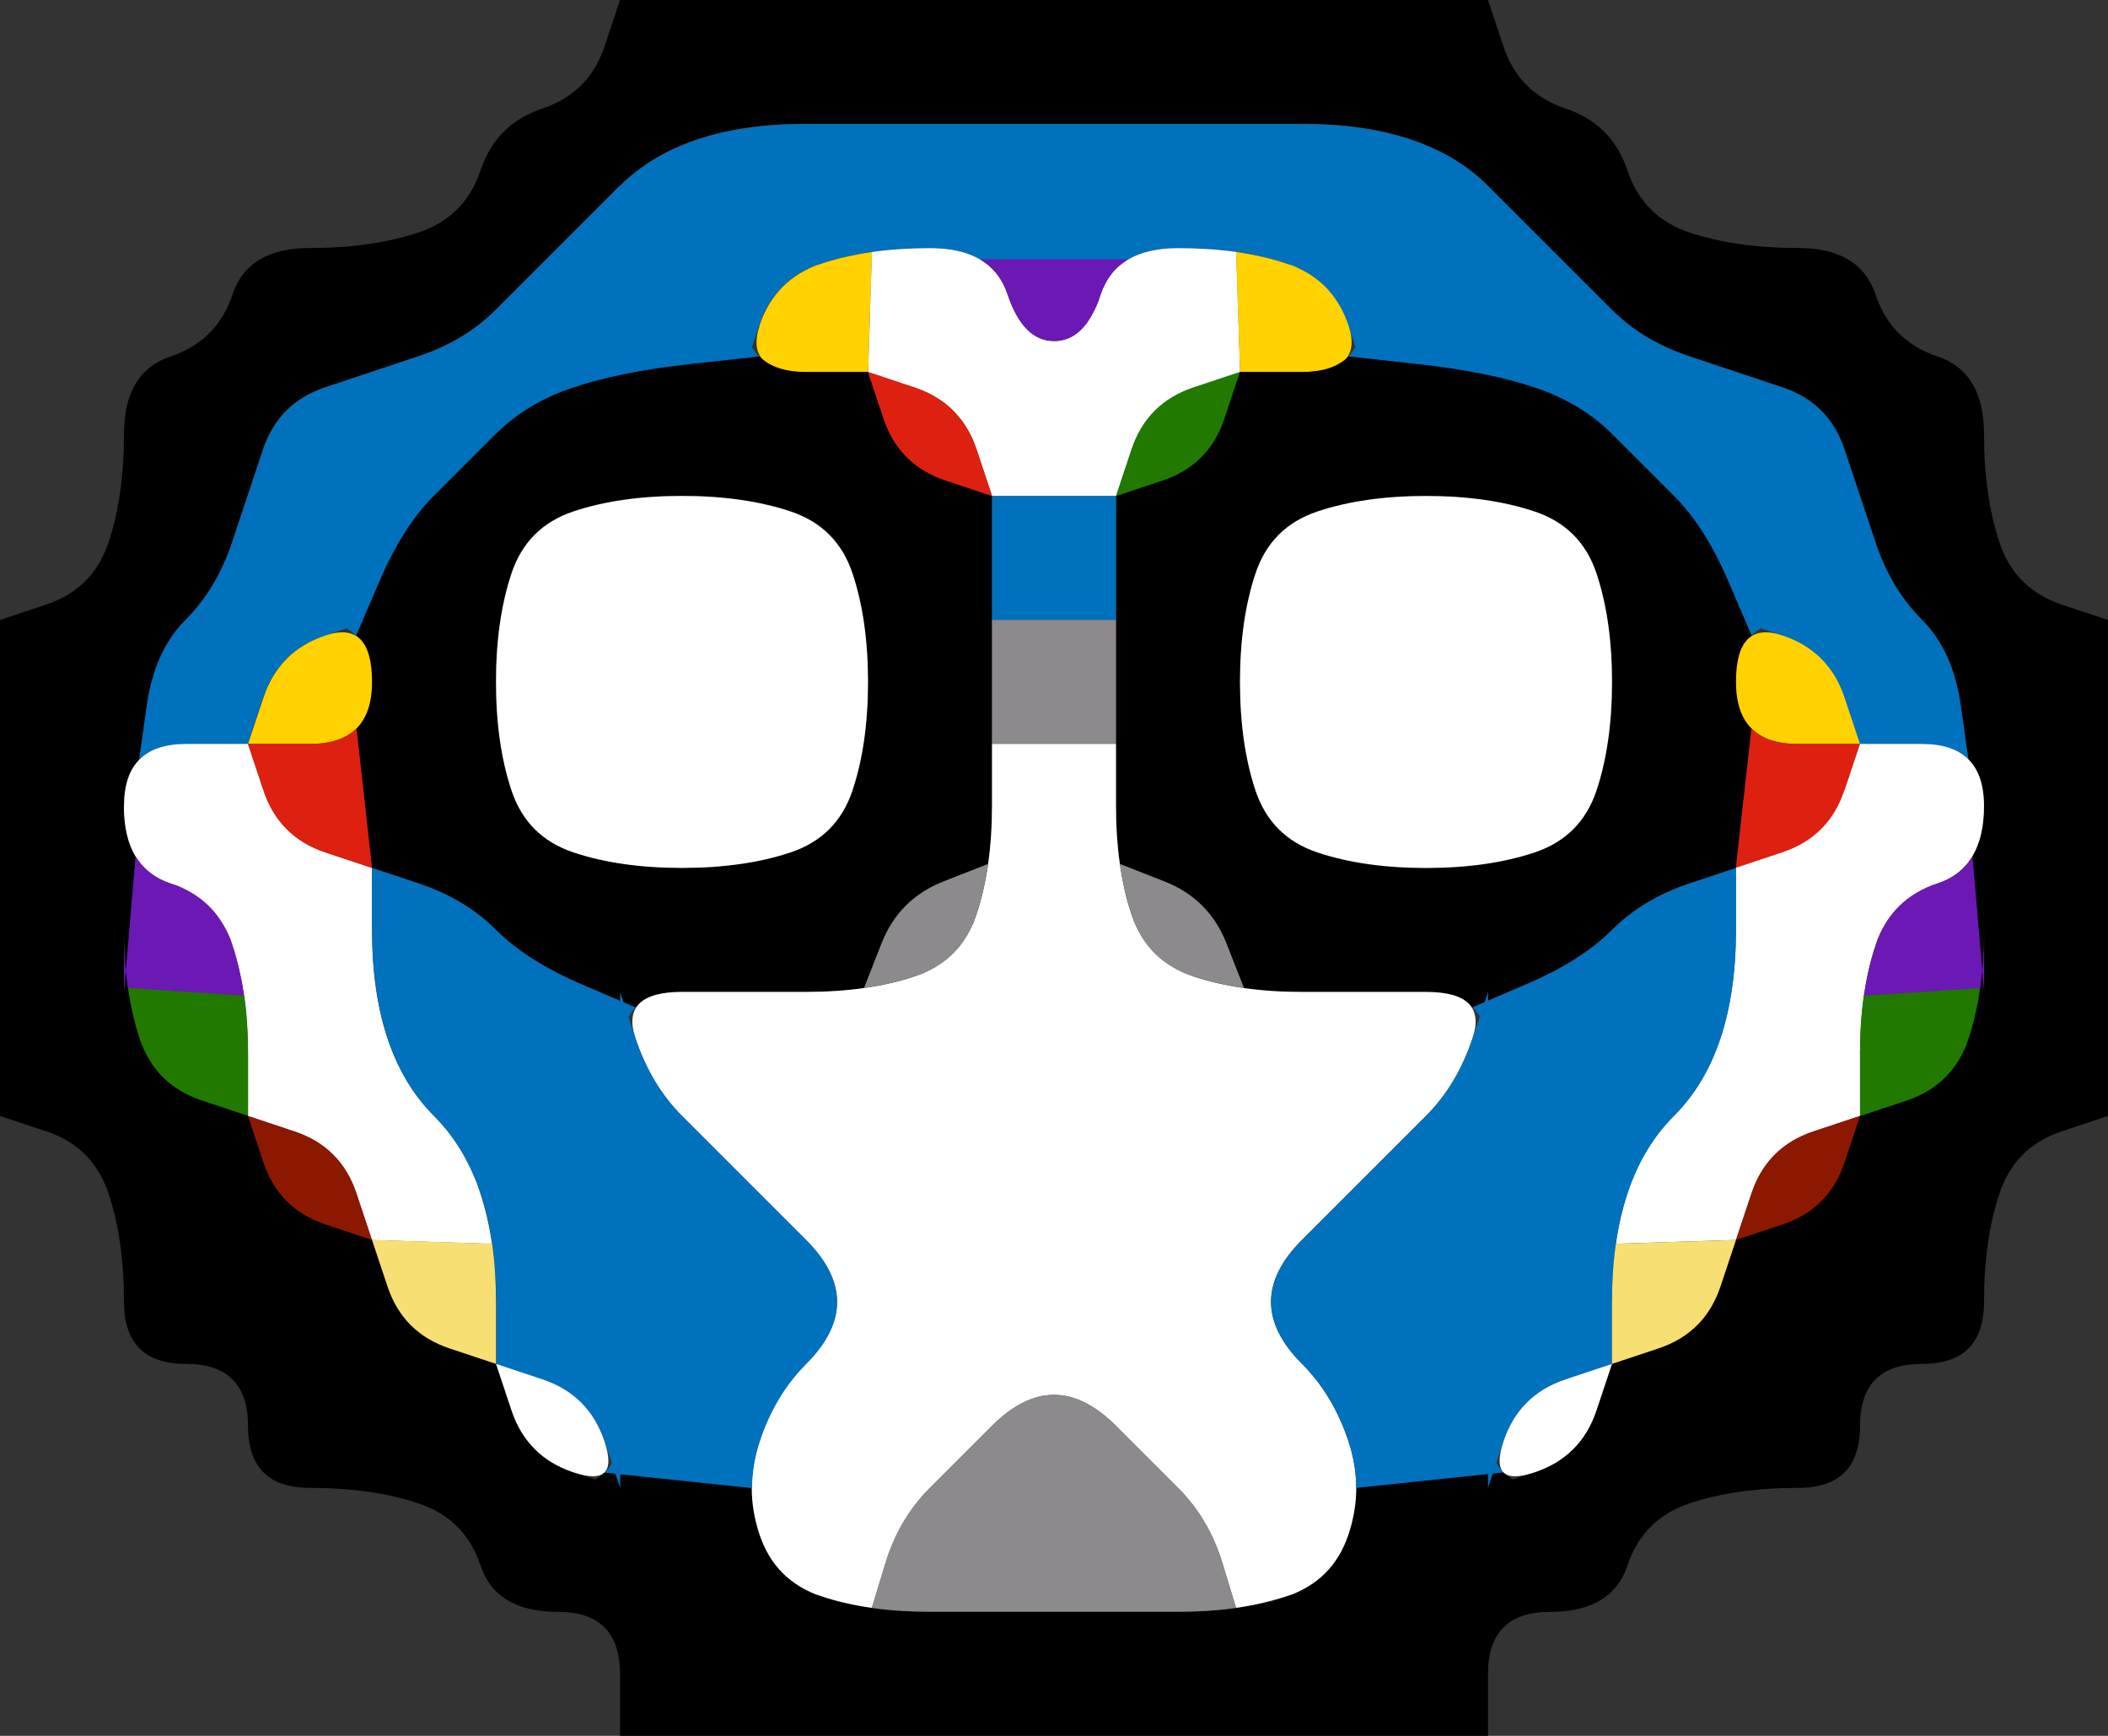 <svg width="17" height="14" version="1.1" viewBox="0 0 17 14" xmlns="http://www.w3.org/2000/svg">
 <rect x="0" y="0" width="17" height="14" fill="#333333" stroke="none"/>
 <g>
  <path d="m0 0.5v-0.5h5l-0.125 0.375q-0.125 0.375-0.5 0.5t-0.5 0.5-0.5 0.5-0.875 0.125-0.625 0.375-0.5 0.5-0.375 0.625-0.125 0.875-0.5 0.5l-0.375 0.125v-4.5" fill-opacity="0"/>
  <path d="m4.875 0.375 0.125-0.375h7l0.125 0.375q0.125 0.375 0.5 0.5t0.5 0.5 0.5 0.5 0.875 0.125 0.625 0.375 0.5 0.5 0.375 0.625 0.125 0.875 0.5 0.5l0.375 0.125v4l-0.375 0.125q-0.375 0.125-0.5 0.5t-0.125 0.875-0.5 0.5-0.5 0.5-0.5 0.5-0.875 0.125-0.5 0.5-0.625 0.375-0.5 0.5v0.5h-7v-0.5q0-0.5-0.5-0.5t-0.625-0.375-0.5-0.5-0.875-0.125-0.5-0.5-0.5-0.5-0.5-0.5-0.125-0.875-0.5-0.5l-0.375-0.125v-4l0.375-0.125q0.375-0.125 0.5-0.5t0.125-0.875 0.375-0.625 0.5-0.5 0.625-0.375 0.875-0.125 0.5-0.5 0.5-0.5 0.5-0.5m4.625 12.625q0.5 0 0.875-0.125t0.5-0.5l0.125-0.375-0.188 0.562 0.062-0.188q0.062-0.188 0.062-0.375v-0.188 0.188l1.188-0.125-0.125-0.125 0.125 0.125q0.125 0.125 0.375 0.125h0.25-0.75l0.375-0.125q0.375-0.125 0.5-0.5l0.125-0.375 0.375-0.125q0.375-0.125 0.5-0.5l0.125-0.375 0.375-0.125q0.375-0.125 0.5-0.5l0.125-0.375 0.375-0.125q0.375-0.125 0.5-0.5t0.078-0.922l-0.047-0.547-0.094 0.156 0.094-0.156q0.094-0.156 0.094-0.406v-0.25 0.75-1 0.75-0.25q0-0.25-0.125-0.375l-0.125-0.125 0.125 0.125-0.062-0.438q-0.062-0.438-0.312-0.688t-0.375-0.625-0.25-0.75-0.5-0.5-0.75-0.25-0.625-0.375-0.5-0.5-0.5-0.5-0.625-0.375-0.875-0.125-1 0-1 0-1 0-1 0-0.875 0.125-0.625 0.375-0.5 0.5-0.5 0.5-0.625 0.375-0.75 0.25-0.5 0.5-0.25 0.75-0.375 0.625-0.312 0.688l-0.062 0.438 0.125-0.125-0.125 0.125q-0.125 0.125-0.125 0.375v0.25-0.75 1-0.75 0.25q0 0.25 0.094 0.406l0.094 0.156-0.094-0.156-0.047 0.547q-0.047 0.547 0.078 0.922t0.5 0.5l0.375 0.125 0.125 0.375q0.125 0.375 0.5 0.5l0.375 0.125 0.125 0.375q0.125 0.375 0.5 0.5l0.375 0.125 0.125 0.375q0.125 0.375 0.5 0.5l0.375 0.125h-0.75 0.25q0.25 0 0.375-0.125l0.125-0.125-0.125 0.125 1.188 0.125v-0.188 0.188q0 0.188 0.062 0.375l0.062 0.188-0.188-0.562 0.125 0.375q0.125 0.375 0.5 0.5t0.875 0.125 1 0 1 0"/>
  <path d="m12.125 0.375-0.125-0.375h5v5l-0.375-0.125q-0.375-0.125-0.5-0.5t-0.125-0.875-0.375-0.625-0.5-0.5-0.625-0.375-0.875-0.125-0.5-0.5-0.5-0.5-0.5-0.5" fill-opacity="0"/>
  <g>
   <path d="m5 1.5q0.25-0.25 0.625-0.375t0.875-0.125 1 0 1 0 1 0 1 0 0.875 0.125 0.625 0.375 0.5 0.5 0.5 0.5 0.625 0.375 0.75 0.25 0.5 0.5 0.25 0.75 0.375 0.625 0.312 0.688l0.062 0.438 0.125 0.125-0.125-0.125q-0.125-0.125-0.375-0.125h-0.25 0.75-1l-0.125-0.375q-0.125-0.375-0.5-0.5l-0.375-0.125h0.75-0.25q-0.25 0-0.375 0.125l-0.125 0.125 0.125-0.125-0.188-0.438q-0.188-0.438-0.438-0.688t-0.5-0.5-0.625-0.375-0.938-0.188l-0.562-0.062-0.125 0.125 0.125-0.125q0.125-0.125 0.125-0.375v-0.25 0.75l-0.125-0.375q-0.125-0.375-0.5-0.5t-0.875-0.125h-0.5 0.75-0.25q-0.25 0-0.406 0.094l-0.156 0.094 0.156-0.094h-1.188l0.156 0.094-0.156-0.094q-0.156-0.094-0.406-0.094h-0.25 0.75-0.5q-0.5 0-0.875 0.125t-0.5 0.5l-0.125 0.375v-0.75 0.25q0 0.25 0.125 0.375l0.125 0.125-0.125-0.125-0.562 0.062q-0.562 0.062-0.938 0.188t-0.625 0.375-0.5 0.5-0.438 0.688l-0.188 0.438 0.125 0.125-0.125-0.125q-0.125-0.125-0.375-0.125h-0.25 0.75l-0.375 0.125q-0.375 0.125-0.5 0.5l-0.125 0.375h-1 0.75-0.25q-0.25 0-0.375 0.125l-0.125 0.125 0.125-0.125 0.062-0.438q0.062-0.438 0.312-0.688t0.375-0.625 0.25-0.75 0.5-0.5 0.75-0.25 0.625-0.375 0.5-0.5 0.5-0.5" fill="#0071bc"/>
   <path d="m6.125 2.625q0.125-0.375 0.5-0.5l0.375-0.125-0.562 0.188 0.188-0.062q0.188-0.062 0.406-0.094l0.219-0.031-0.219 0.031-0.031 0.969h-0.5q-0.5 0-0.375-0.375" fill="#ffd200"/>
   <path d="m7.016 2.516 0.016-0.484-0.219 0.031 0.219-0.031q0.219-0.031 0.469-0.031h0.25-0.75 0.5q0.5 0 0.625 0.375t0.375 0.375 0.375-0.375 0.625-0.375h0.5-0.75 0.25q0.25 0 0.469 0.031l0.219 0.031-0.219-0.031 0.031 0.969-0.375 0.125q-0.375 0.125-0.5 0.5l-0.125 0.375h-1l-0.125-0.375q-0.125-0.375-0.5-0.5l-0.375-0.125 0.016-0.484" fill="#fff"/>
   <path d="m8.125 2.375-0.125-0.375 0.188 0.562-0.062-0.188q-0.062-0.188-0.219-0.281l-0.156-0.094 0.156 0.094h1.188l0.156-0.094-0.156 0.094q-0.156 0.094-0.219 0.281l-0.062 0.188 0.188-0.562-0.125 0.375q-0.125 0.375-0.375 0.375t-0.375-0.375" fill="#6b18b5"/>
   <path d="m9.984 2.516-0.016-0.484-0.219-0.031 0.219 0.031q0.219 0.031 0.406 0.094l0.188 0.062-0.562-0.188 0.375 0.125q0.375 0.125 0.5 0.5t-0.375 0.375h-0.5l-0.016-0.484" fill="#ffd200"/>
   <path d="m4 3.5q0.25-0.25 0.625-0.375t0.938-0.188l0.562-0.062-0.125-0.125 0.125 0.125q0.125 0.125 0.375 0.125h0.25-0.75 1l0.125 0.375q0.125 0.375 0.5 0.5l0.375 0.125v0.5q0 0.5 0 1t0 1v0.5-0.75 0.25q0 0.25-0.031 0.469l-0.031 0.219 0.031-0.219-0.359 0.141q-0.359 0.141-0.5 0.5l-0.141 0.359 0.219-0.031-0.219 0.031q-0.219 0.031-0.469 0.031h-0.25 0.75-0.5q-0.5 0-1 0h-0.5 0.75-0.25q-0.25 0-0.375 0.125l-0.125 0.125 0.125-0.125-0.438-0.188q-0.438-0.188-0.688-0.438t-0.625-0.375l-0.375-0.125-0.125-1.125-0.125 0.125 0.125-0.125q0.125-0.125 0.125-0.375v-0.25 0.75-1 0.75-0.25q0-0.25-0.125-0.375l-0.125-0.125 0.125 0.125 0.188-0.438q0.188-0.438 0.438-0.688t0.5-0.5m1.5 3.5q0.5 0 0.875-0.125t0.5-0.5 0.125-0.875-0.125-0.875-0.5-0.5-0.875-0.125-0.875 0.125-0.5 0.5-0.125 0.875 0.125 0.875 0.5 0.5 0.875 0.125"/>
   <path d="M 7.125,3.375 7,3 7.375,3.125 q 0.375,0.125 0.5,0.5 L 8,4 7.625,3.875 Q 7.25,3.75 7.125,3.375" fill="#de2010"/>
   <path d="M 9.125,3.625 Q 9.25,3.25 9.625,3.125 L 10,3 9.875,3.375 Q 9.75,3.75 9.375,3.875 L 9,4 9.125,3.625" fill="#217900"/>
   <path d="m9.875 3.375 0.125-0.375h1-0.75 0.25q0.25 0 0.375-0.125l0.125-0.125-0.125 0.125 0.562 0.062q0.562 0.062 0.938 0.188t0.625 0.375 0.5 0.5 0.438 0.688l0.188 0.438 0.125-0.125-0.125 0.125q-0.125 0.125-0.125 0.375v0.25-0.75 1-0.75 0.25q0 0.25 0.125 0.375l0.125 0.125-0.125-0.125-0.125 1.125-0.375 0.125q-0.375 0.125-0.625 0.375t-0.688 0.438l-0.438 0.188 0.125 0.125-0.125-0.125q-0.125-0.125-0.375-0.125h-0.25 0.75-0.5q-0.5 0-1 0h-0.5 0.75-0.25q-0.25 0-0.469-0.031l-0.219-0.031 0.219 0.031-0.141-0.359q-0.141-0.359-0.5-0.5l-0.359-0.141 0.031 0.219-0.031-0.219q-0.031-0.219-0.031-0.469v-0.25 0.75-0.5q0-0.5 0-1t0-1v-0.5l0.375-0.125q0.375-0.125 0.5-0.5m1.625 3.625q0.5 0 0.875-0.125t0.5-0.5 0.125-0.875-0.125-0.875-0.5-0.5-0.875-0.125-0.875 0.125-0.5 0.5-0.125 0.875 0.125 0.875 0.5 0.5 0.875 0.125"/>
   <path d="m4.125 4.625q0.125-0.375 0.5-0.5t0.875-0.125 0.875 0.125 0.5 0.5 0.125 0.875-0.125 0.875-0.5 0.5-0.875 0.125-0.875-0.125-0.5-0.5-0.125-0.875 0.125-0.875" fill="#fff"/>
   <path d="m8 4.5v-0.5h1v1h-1v-0.5m0 0.125v0.625-0.25q0-0.25 0-0.5v-0.25 0.375m1 0.5v-0.875 0.25q0 0.25 0 0.5v0.25-0.125" fill="#0071bc"/>
   <path d="m10.125 4.625q0.125-0.375 0.5-0.5t0.875-0.125 0.875 0.125 0.5 0.5 0.125 0.875-0.125 0.875-0.5 0.5-0.875 0.125-0.875-0.125-0.5-0.5-0.125-0.875 0.125-0.875" fill="#fff"/>
   <path d="m2.125 5.625q0.125-0.375 0.5-0.5t0.375 0.375-0.5 0.5h-0.5l0.125-0.375" fill="#ffd200"/>
   <path d="m8 5.5v-0.5h1v1h-1v-0.5m0 0.125v0.625-0.25q0-0.25 0-0.5v-0.25 0.375m1 0.5v-0.875 0.25q0 0.25 0 0.5v0.25-0.125m0-0.75v-0.625 0.25q0 0.25 0 0.5v0.25-0.375m-1-0.5v0.875-0.25q0-0.25 0-0.5v-0.25 0.125" fill="#8c8a8c"/>
   <path d="m14 5.5q0-0.5 0.375-0.375t0.5 0.5l0.125 0.375h-0.5q-0.5 0-0.5-0.5" fill="#ffd200"/>
   <path d="m1 6.5q0-0.5 0.5-0.5h0.5l0.125 0.375q0.125 0.375 0.5 0.5l0.375 0.125v0.5q0 0.5 0.125 0.875t0.375 0.625 0.375 0.625l0.125 0.375-0.188-0.562 0.062 0.188q0.062 0.188 0.094 0.406l0.031 0.219-0.031-0.219-0.969-0.031-0.125-0.375q-0.125-0.375-0.5-0.5l-0.375-0.125v-0.5q0-0.5-0.125-0.875t-0.5-0.5-0.375-0.625" fill="#fff"/>
   <path d="m2.125 6.375-0.125-0.375h1-0.75 0.25q0.25 0 0.375-0.125l0.125-0.125-0.125 0.125 0.125 1.125-0.375-0.125q-0.375-0.125-0.5-0.5" fill="#de2010"/>
   <path d="m8 6.5v-0.5h1v0.5q0 0.5 0.125 0.875t0.5 0.5 0.875 0.125 1 0 0.375 0.375-0.375 0.625-0.5 0.5-0.5 0.5-0.25 0.5 0.25 0.5 0.375 0.625 0 0.75-0.5 0.5l-0.375 0.125 0.562-0.188-0.188 0.062q-0.188 0.062-0.406 0.094l-0.219 0.031 0.219-0.031-0.109-0.359q-0.109-0.359-0.359-0.609t-0.5-0.5-0.5-0.25-0.5 0.25-0.5 0.5-0.359 0.609l-0.109 0.359 0.219 0.031-0.219-0.031q-0.219-0.031-0.406-0.094l-0.188-0.062 0.562 0.188-0.375-0.125q-0.375-0.125-0.5-0.5t0-0.75 0.375-0.625 0.25-0.5-0.25-0.5-0.5-0.5-0.5-0.5-0.375-0.625 0.375-0.375 1 0 0.875-0.125 0.5-0.5 0.125-0.875m1-0.125v-0.625 0.25q0 0.25 0 0.5v0.25-0.375m-1-0.5v0.875-0.25q0-0.25 0-0.5v-0.25 0.125" fill="#fff"/>
   <path d="m14.062 6.438 0.062-0.562-0.125-0.125 0.125 0.125q0.125 0.125 0.375 0.125h0.25-0.75 1l-0.125 0.375q-0.125 0.375-0.5 0.5l-0.375 0.125 0.062-0.562" fill="#de2010"/>
   <path d="m14.875 6.375 0.125-0.375h0.5q0.5 0 0.5 0.5t-0.375 0.625-0.5 0.5-0.125 0.875v0.5l-0.375 0.125q-0.375 0.125-0.5 0.5l-0.125 0.375-0.969 0.031-0.031 0.219 0.031-0.219q0.031-0.219 0.094-0.406l0.062-0.188-0.188 0.562 0.125-0.375q0.125-0.375 0.375-0.625t0.375-0.625 0.125-0.875v-0.5l0.375-0.125q0.375-0.125 0.5-0.5" fill="#fff"/>
   <path d="m1.047 7.453 0.047-0.547-0.094-0.156 0.094 0.156q0.094 0.156 0.281 0.219l0.188 0.062-0.562-0.188 0.375 0.125q0.375 0.125 0.5 0.5l0.125 0.375-0.188-0.562 0.062 0.188q0.062 0.188 0.094 0.406l0.031 0.219-0.031-0.219-0.938-0.062 0.031 0.219-0.031-0.219q-0.031-0.219-0.031-0.469v-0.25 0.75l0.047-0.547" fill="#6b18b5"/>
   <path d="m3 7.5v-0.5l0.375 0.125q0.375 0.125 0.625 0.375t0.688 0.438l0.438 0.188 0.125-0.125-0.125 0.125q-0.125 0.125-0.125 0.375v0.25-0.75l0.125 0.375q0.125 0.375 0.375 0.625t0.5 0.5 0.5 0.5 0.25 0.5-0.25 0.5-0.375 0.625l-0.125 0.375 0.188-0.562-0.062 0.188q-0.062 0.188-0.062 0.375v0.188-0.188l-1.188-0.125-0.125 0.125 0.125-0.125q0.125-0.125 0.125-0.375v-0.25 0.75l-0.125-0.375q-0.125-0.375-0.5-0.5l-0.375-0.125v-0.5q0-0.5-0.125-0.875t-0.375-0.625-0.375-0.625-0.125-0.875" fill="#0071bc"/>
   <path d="m7.109 7.609q0.141-0.359 0.5-0.5l0.359-0.141 0.031-0.219-0.031 0.219q-0.031 0.219-0.094 0.406l-0.062 0.188 0.188-0.562-0.125 0.375q-0.125 0.375-0.5 0.5l-0.375 0.125 0.562-0.188-0.188 0.062q-0.188 0.062-0.406 0.094l-0.219 0.031 0.219-0.031 0.141-0.359" fill="#8c8a8c"/>
   <path d="m9.125 7.375-0.125-0.375 0.188 0.562-0.062-0.188q-0.062-0.188-0.094-0.406l-0.031-0.219 0.031 0.219 0.359 0.141q0.359 0.141 0.5 0.5l0.141 0.359 0.219 0.031-0.219-0.031q-0.219-0.031-0.406-0.094l-0.188-0.062 0.562 0.188-0.375-0.125q-0.375-0.125-0.5-0.5" fill="#8c8a8c"/>
   <path d="m13 7.5q0.25-0.25 0.625-0.375l0.375-0.125v0.5q0 0.5-0.125 0.875t-0.375 0.625-0.375 0.625-0.125 0.875v0.5l-0.375 0.125q-0.375 0.125-0.5 0.5l-0.125 0.375v-0.75 0.25q0 0.25 0.125 0.375l0.125 0.125-0.125-0.125-1.188 0.125v0.188-0.188q0-0.188-0.062-0.375l-0.062-0.188 0.188 0.562-0.125-0.375q-0.125-0.375-0.375-0.625t-0.25-0.5 0.25-0.5 0.5-0.5 0.5-0.5 0.375-0.625l0.125-0.375v0.75-0.25q0-0.25-0.125-0.375l-0.125-0.125 0.125 0.125 0.438-0.188q0.438-0.188 0.688-0.438" fill="#0071bc"/>
   <path d="m15.125 7.625q0.125-0.375 0.5-0.5l0.375-0.125-0.562 0.188 0.188-0.062q0.188-0.062 0.281-0.219l0.094-0.156-0.094 0.156 0.094 1.094v-0.75 0.25q0 0.25-0.031 0.469l-0.031 0.219 0.031-0.219-0.938 0.062-0.031 0.219 0.031-0.219q0.031-0.219 0.094-0.406l0.062-0.188-0.188 0.562 0.125-0.375" fill="#6b18b5"/>
   <path d="m1.125 8.375-0.125-0.375 0.188 0.562-0.062-0.188q-0.062-0.188-0.094-0.406l-0.031-0.219 0.031 0.219 0.938 0.062-0.031-0.219 0.031 0.219q0.031 0.219 0.031 0.469v0.25-0.75 1l-0.375-0.125q-0.375-0.125-0.5-0.5" fill="#217900"/>
   <path d="m15 8.5v-0.5 0.75-0.25q0-0.25 0.031-0.469l0.031-0.219-0.031 0.219 0.938-0.062 0.031-0.219-0.031 0.219q-0.031 0.219-0.094 0.406l-0.062 0.188 0.188-0.562-0.125 0.375q-0.125 0.375-0.5 0.5l-0.375 0.125v-0.5" fill="#217900"/>
  </g>
  <path d="m0 9.5v-0.5l0.375 0.125q0.375 0.125 0.5 0.5t0.125 0.875 0.5 0.5 0.5 0.5 0.5 0.5 0.875 0.125 0.5 0.5 0.625 0.375 0.5 0.5v0.5h-5v-4.5" fill-opacity="0"/>
  <path d="M 2.125,9.375 2,9 2.375,9.125 q 0.375,0.125 0.5,0.5 L 3,10 2.625,9.875 Q 2.25,9.75 2.125,9.375" fill="#8d1800"/>
  <path d="m14.125 9.625q0.125-0.375 0.5-0.5l0.375-0.125-0.125 0.375q-0.125 0.375-0.5 0.5l-0.375 0.125 0.125-0.375" fill="#8d1800"/>
  <path d="m16.125 9.625q0.125-0.375 0.5-0.5l0.375-0.125v5h-5v-0.5q0-0.5 0.5-0.5t0.625-0.375 0.5-0.5 0.875-0.125 0.5-0.5 0.5-0.5 0.5-0.5 0.125-0.875" fill-opacity="0"/>
  <g>
   <path d="m3.125 10.375-0.125-0.375 0.969 0.031-0.031-0.219 0.031 0.219q0.031 0.219 0.031 0.469v0.25-0.75 1l-0.375-0.125q-0.375-0.125-0.5-0.5" fill="#f7df73"/>
   <path d="m13 10.5v-0.5 0.75-0.25q0-0.25 0.031-0.469l0.031-0.219-0.031 0.219 0.969-0.031-0.125 0.375q-0.125 0.375-0.5 0.5l-0.375 0.125v-0.5" fill="#f7df73"/>
   <path d="m4.125 11.375-0.125-0.375 0.375 0.125q0.375 0.125 0.5 0.5t-0.25 0.25-0.5-0.5" fill="#fff"/>
   <path d="m8 11.5q0.25-0.25 0.5-0.25t0.5 0.25 0.5 0.5 0.359 0.609l0.109 0.359 0.219-0.031-0.219 0.031q-0.219 0.031-0.469 0.031h-0.25 0.75-0.5q-0.5 0-1 0t-1 0h-0.5 0.75-0.25q-0.25 0-0.469-0.031l-0.219-0.031 0.219 0.031 0.109-0.359q0.109-0.359 0.359-0.609t0.5-0.5" fill="#8c8a8c"/>
   <path d="m12.125 11.625q0.125-0.375 0.5-0.5l0.375-0.125-0.125 0.375q-0.125 0.375-0.5 0.5t-0.25-0.25" fill="#fff"/>
  </g>
 </g>
</svg>
